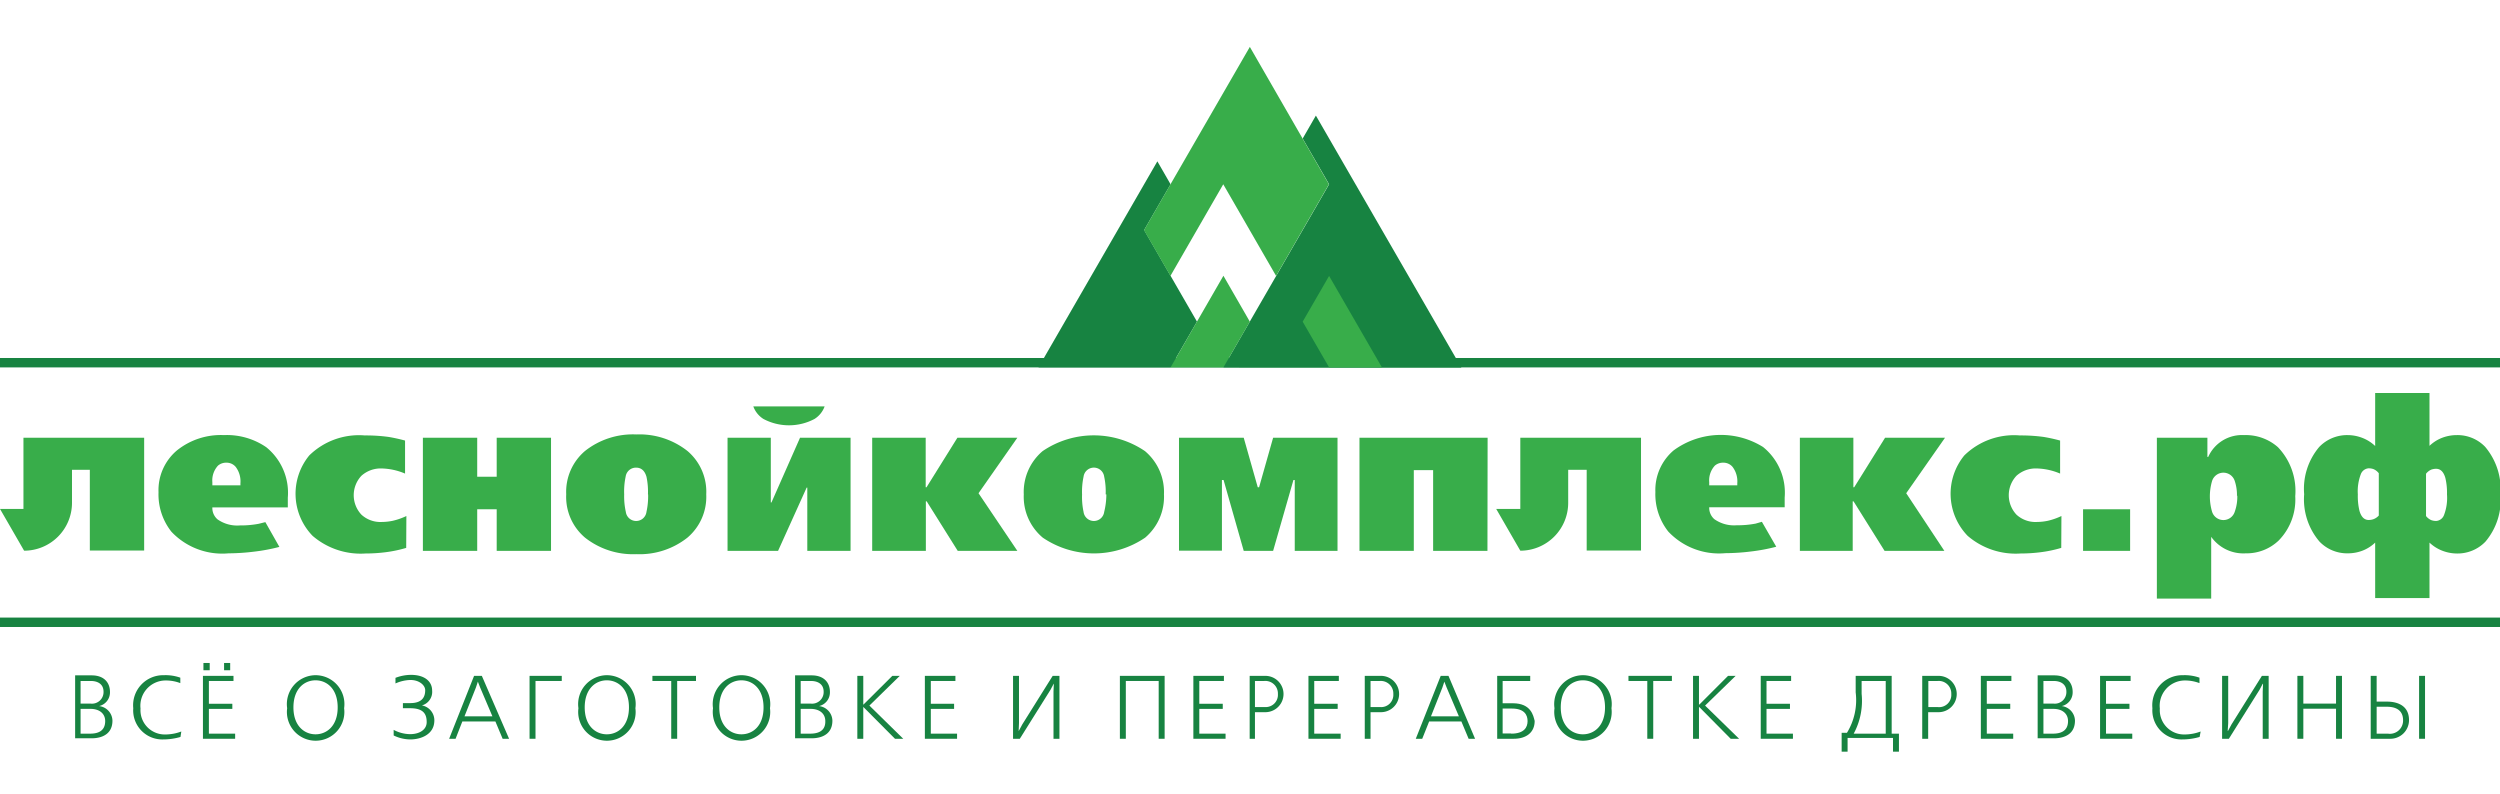 <svg id="Слой_1" data-name="Слой 1" xmlns="http://www.w3.org/2000/svg" viewBox="0 0 151.4 48.07"><defs><style>.cls-1{fill:#178341;}.cls-2{fill:#38ad4a;}</style></defs><title>Новый Лого ЛК-04</title><path class="cls-1" d="M6,42.76v0a.85.85,0,0,0,.66-.86c0-.52-.32-1-1.11-1h-1v3.81h1c.18,0,1.26,0,1.26-1.07A.91.91,0,0,0,6,42.76ZM4.88,41.24H5.5c.42,0,.77.19.77.65a.7.7,0,0,1-.78.72H4.88Zm.58,3.19H4.88v-1.5h.61c.51,0,.88.27.88.74C6.37,44.37,5.78,44.43,5.45,44.43Z"/><rect class="cls-1" x="-0.04" y="21.68" width="151.47" height="0.57"/><path class="cls-1" d="M76.68,40.93h-1v3.81H76V43.13h.63a1.1,1.1,0,1,0,0-2.2Zm-.07,1.89H76V41.24h.56a.76.76,0,0,1,.83.79A.74.74,0,0,1,76.61,42.82Z"/><path class="cls-1" d="M87.72,40.93h-.47l-1.51,3.81h.39l.42-1.05H88.5l.44,1.05h.39Zm-1.06,2.45.69-1.74.12-.36h0l.14.36.74,1.74Z"/><path class="cls-1" d="M83.65,40.93h-1v3.81H83V43.13h.63a1.1,1.1,0,1,0,0-2.2Zm-.07,1.89H83V41.24h.56a.76.76,0,0,1,.82.79A.74.74,0,0,1,83.58,42.82Z"/><path class="cls-1" d="M95.86,40.89a1.75,1.75,0,0,0-1.72,2,1.74,1.74,0,1,0,3.45,0A1.75,1.75,0,0,0,95.86,40.89Zm0,3.58c-.66,0-1.34-.49-1.34-1.63s.67-1.64,1.34-1.64,1.34.5,1.34,1.64S96.52,44.47,95.86,44.47Z"/><path class="cls-1" d="M114.56,44.43v-3.5h-2.18v1a3.79,3.79,0,0,1-.53,2.45h-.32v1.14h.36v-.83h2.75v.83H115V44.43Zm-.36,0h-1.94a4.17,4.17,0,0,0,.48-2.41v-.78h1.46Z"/><path class="cls-1" d="M91.62,42.59H91V41.24h1.67v-.31h-2v3.81h1c.76,0,1.27-.38,1.27-1.08C92.86,43.35,92.73,42.59,91.62,42.59Zm-.1,1.83H91V42.91h.56c.76,0,.95.39.95.76S92.31,44.43,91.52,44.43Z"/><path class="cls-1" d="M49.6,42.76v0a.85.85,0,0,0,.66-.86c0-.52-.32-1-1.11-1h-1v3.81h1c.18,0,1.26,0,1.26-1.07A.91.91,0,0,0,49.6,42.76Zm-1.11-1.52h.62c.42,0,.77.19.77.65a.7.7,0,0,1-.78.72h-.61Zm.58,3.19h-.58v-1.5h.61c.51,0,.88.27.88.74C50,44.37,49.38,44.43,49.06,44.43Z"/><path class="cls-1" d="M29.18,40.93h-.47L27.2,44.74h.39L28,43.69H30l.44,1.05h.39Zm-1.05,2.45.69-1.74.12-.36h0l.14.36.74,1.74Z"/><path class="cls-1" d="M36.75,40.89a1.75,1.75,0,0,0-1.72,2,1.74,1.74,0,1,0,3.45,0A1.75,1.75,0,0,0,36.75,40.89Zm0,3.58c-.66,0-1.34-.49-1.34-1.63s.67-1.64,1.34-1.64,1.34.5,1.34,1.64S37.41,44.47,36.75,44.47Z"/><path class="cls-1" d="M44.9,40.89a1.75,1.75,0,0,0-1.72,2,1.74,1.74,0,1,0,3.45,0A1.75,1.75,0,0,0,44.9,40.89Zm0,3.58c-.66,0-1.34-.49-1.34-1.63s.67-1.64,1.34-1.64,1.34.5,1.34,1.64S45.57,44.47,44.9,44.47Z"/><path class="cls-1" d="M19.11,40.89a1.75,1.75,0,0,0-1.72,2,1.74,1.74,0,1,0,3.45,0A1.75,1.75,0,0,0,19.11,40.89Zm0,3.58c-.66,0-1.34-.49-1.34-1.63s.67-1.64,1.34-1.64,1.34.5,1.34,1.64S19.77,44.47,19.11,44.47Z"/><path class="cls-1" d="M144.54,42.49h-.61V40.93h-.36v3.81h1.15a1.13,1.13,0,0,0,1.17-1.13C145.89,42.49,144.76,42.49,144.54,42.49Zm.08,1.94h-.69V42.8h.6c.31,0,1,.05,1,.82A.8.8,0,0,1,144.61,44.43Z"/><rect class="cls-1" x="13.57" y="40.15" width="0.37" height="0.44"/><rect class="cls-1" x="12.32" y="40.15" width="0.38" height="0.44"/><path class="cls-1" d="M10.93,44.63a3.8,3.8,0,0,1-1.05.15,1.76,1.76,0,0,1-1.81-1.89,1.82,1.82,0,0,1,1.85-2,2.68,2.68,0,0,1,1,.15l0,.33a2.45,2.45,0,0,0-.91-.16,1.53,1.53,0,0,0-1.5,1.7,1.47,1.47,0,0,0,1.47,1.57,2.79,2.79,0,0,0,1-.18Z"/><polygon class="cls-1" points="14.24 44.74 12.29 44.74 12.29 40.93 14.14 40.93 14.14 41.24 12.65 41.24 12.65 42.62 14.07 42.62 14.07 42.93 12.65 42.93 12.65 44.43 14.24 44.43 14.24 44.74"/><path class="cls-1" d="M24.84,44.78a2.35,2.35,0,0,1-1-.24l0-.34a2.14,2.14,0,0,0,1,.26c.55,0,1-.26,1-.73s-.18-.84-1-.84H24.4v-.31h.45c.8,0,.9-.47.9-.78s-.37-.62-.89-.62a2.35,2.35,0,0,0-.91.21l0-.34a2.66,2.66,0,0,1,.94-.18c.83,0,1.28.4,1.28.95a.85.85,0,0,1-.62.9h0a.92.92,0,0,1,.75,1C26.25,44.48,25.5,44.78,24.84,44.78Z"/><polygon class="cls-1" points="34.02 41.24 32.43 41.24 32.43 44.74 32.07 44.74 32.07 40.93 34.02 40.93 34.02 41.24"/><polygon class="cls-1" points="42.15 41.24 41.01 41.24 41.01 44.74 40.65 44.74 40.65 41.24 39.51 41.24 39.51 40.93 42.15 40.93 42.15 41.24"/><polygon class="cls-1" points="54.2 44.74 52.29 42.82 52.28 42.82 52.28 44.74 51.92 44.74 51.92 40.93 52.28 40.93 52.28 42.67 52.29 42.67 54.04 40.93 54.49 40.93 52.65 42.73 54.7 44.74 54.2 44.74"/><polygon class="cls-1" points="57.96 44.74 56.01 44.74 56.01 40.93 57.86 40.93 57.86 41.24 56.37 41.24 56.37 42.62 57.78 42.62 57.78 42.93 56.37 42.93 56.37 44.43 57.96 44.43 57.96 44.74"/><polygon class="cls-1" points="64.16 44.74 63.8 44.74 63.8 41.88 63.82 41.41 63.81 41.41 63.62 41.77 61.76 44.74 61.35 44.74 61.35 40.93 61.71 40.93 61.71 43.79 61.69 44.26 61.7 44.26 61.91 43.87 63.75 40.93 64.16 40.93 64.16 44.74"/><polygon class="cls-1" points="70.53 44.74 70.17 44.74 70.17 41.24 68.18 41.24 68.18 44.74 67.82 44.74 67.82 40.93 70.53 40.93 70.53 44.74"/><polygon class="cls-1" points="74.22 44.74 72.27 44.74 72.27 40.93 74.12 40.93 74.12 41.24 72.63 41.24 72.63 42.62 74.05 42.62 74.05 42.93 72.63 42.93 72.63 44.43 74.22 44.43 74.22 44.74"/><polygon class="cls-1" points="81.19 44.74 79.24 44.74 79.24 40.93 81.08 40.93 81.08 41.24 79.59 41.24 79.59 42.62 81.01 42.62 81.01 42.93 79.59 42.93 79.59 44.43 81.19 44.43 81.19 44.74"/><polygon class="cls-1" points="101.25 41.24 100.12 41.24 100.12 44.74 99.76 44.74 99.76 41.24 98.62 41.24 98.62 40.93 101.25 40.93 101.25 41.24"/><polygon class="cls-1" points="104.81 44.74 102.91 42.82 102.89 42.82 102.89 44.74 102.53 44.74 102.53 40.93 102.89 40.93 102.89 42.67 102.91 42.67 104.65 40.93 105.11 40.93 103.26 42.73 105.32 44.74 104.81 44.74"/><polygon class="cls-1" points="108.58 44.74 106.63 44.74 106.63 40.93 108.47 40.93 108.47 41.24 106.98 41.24 106.98 42.62 108.4 42.62 108.4 42.93 106.98 42.93 106.98 44.43 108.58 44.43 108.58 44.74"/><polygon class="cls-1" points="121.92 44.74 119.96 44.74 119.96 40.93 121.81 40.93 121.81 41.24 120.32 41.24 120.32 42.62 121.74 42.62 121.74 42.93 120.32 42.93 120.32 44.43 121.92 44.43 121.92 44.74"/><polygon class="cls-1" points="129.13 44.74 127.18 44.74 127.18 40.93 129.03 40.93 129.03 41.24 127.54 41.24 127.54 42.62 128.96 42.62 128.96 42.93 127.54 42.93 127.54 44.43 129.13 44.43 129.13 44.74"/><path class="cls-1" d="M133.21,44.63a3.79,3.79,0,0,1-1.05.15,1.76,1.76,0,0,1-1.81-1.89,1.82,1.82,0,0,1,1.85-2,2.69,2.69,0,0,1,1,.15l0,.33a2.46,2.46,0,0,0-.91-.16,1.53,1.53,0,0,0-1.49,1.7,1.47,1.47,0,0,0,1.47,1.57,2.8,2.8,0,0,0,1-.18Z"/><polygon class="cls-1" points="137.39 44.74 137.03 44.74 137.03 41.88 137.05 41.41 137.03 41.41 136.84 41.77 134.98 44.74 134.57 44.74 134.57 40.93 134.94 40.93 134.94 43.79 134.91 44.26 134.93 44.26 135.14 43.87 136.98 40.93 137.39 40.93 137.39 44.74"/><polygon class="cls-1" points="141.83 44.74 141.47 44.74 141.47 42.92 139.49 42.92 139.49 44.74 139.13 44.74 139.13 40.93 139.49 40.93 139.49 42.61 141.47 42.61 141.47 40.93 141.83 40.93 141.83 44.74"/><rect class="cls-1" x="146.5" y="40.93" width="0.36" height="3.81"/><path class="cls-1" d="M124.86,42.76v0a.85.85,0,0,0,.66-.86c0-.52-.32-1-1.12-1h-1v3.81h1c.18,0,1.26,0,1.26-1.07A.91.91,0,0,0,124.86,42.76Zm-1.11-1.52h.62c.42,0,.77.19.77.65a.7.7,0,0,1-.78.72h-.61Zm.58,3.19h-.58v-1.5h.61c.51,0,.88.27.88.74C125.24,44.37,124.64,44.43,124.32,44.43Z"/><path class="cls-1" d="M117.41,40.93h-1v3.81h.36V43.13h.63a1.1,1.1,0,1,0,0-2.2Zm-.07,1.89h-.56V41.24h.56a.76.76,0,0,1,.83.79A.74.74,0,0,1,117.34,42.82Z"/><path class="cls-1" d="M69.29,13.93l3.2,5.55-1.6,2.77h-8L70.09,9.77l.8,1.39ZM79.69,7l-.8,1.39,1.6,2.77-6.41,11.1H88.5Z"/><path class="cls-2" d="M75.69,19.48l-1.6,2.77h-3.2l3.2-5.55Zm4.8-2.77-1.6,2.77,1.6,2.77h3.2ZM75.69,2.84l-6.41,11.1,1.6,2.77,3.2-5.55,3.2,5.55h0l3.2-5.55Z"/><path class="cls-2" d="M24.6,33.18a7.71,7.71,0,0,1-1.23.26,9.79,9.79,0,0,1-1.24.08,4.46,4.46,0,0,1-3.2-1.07,3.66,3.66,0,0,1-.2-4.87,4.3,4.3,0,0,1,3.36-1.21,10.24,10.24,0,0,1,1.44.09,10,10,0,0,1,1,.22v2a3.85,3.85,0,0,0-1.41-.31,1.75,1.75,0,0,0-1.23.44,1.72,1.72,0,0,0,0,2.36,1.7,1.7,0,0,0,1.24.44,3.34,3.34,0,0,0,.65-.07,4,4,0,0,0,.83-.29Z"/><path class="cls-2" d="M33.37,33.36H30.08V30.84H28.9v2.52H25.61V26.51H28.9v2.36h1.18V26.51h3.29Z"/><path class="cls-2" d="M42.77,29.94a3.24,3.24,0,0,1-1.14,2.62,4.67,4.67,0,0,1-3.1,1,4.69,4.69,0,0,1-3.1-1,3.23,3.23,0,0,1-1.14-2.63,3.24,3.24,0,0,1,1.14-2.62,4.67,4.67,0,0,1,3.1-1,4.69,4.69,0,0,1,3.1,1A3.23,3.23,0,0,1,42.77,29.94Zm-3.53,0a4.33,4.33,0,0,0-.09-1.07q-.16-.55-.63-.55a.63.63,0,0,0-.63.54,4.39,4.39,0,0,0-.09,1.08A4.31,4.31,0,0,0,37.9,31a.63.63,0,0,0,1.25,0A4.41,4.41,0,0,0,39.25,29.94Z"/><path class="cls-2" d="M61.61,33.36H58l-1.88-3h-.05v3H52.82V26.51h3.24v3h.05l1.87-3h3.63l-2.35,3.36Z"/><path class="cls-2" d="M70.49,29.94a3.24,3.24,0,0,1-1.14,2.62,5.51,5.51,0,0,1-6.2,0A3.23,3.23,0,0,1,62,29.94a3.24,3.24,0,0,1,1.14-2.62,5.51,5.51,0,0,1,6.2,0A3.24,3.24,0,0,1,70.49,29.94Zm-3.53,0a4.33,4.33,0,0,0-.09-1.07.63.63,0,0,0-1.25,0,4.39,4.39,0,0,0-.09,1.08A4.31,4.31,0,0,0,65.62,31a.63.63,0,0,0,1.25,0A4.4,4.4,0,0,0,67,29.94Z"/><path class="cls-2" d="M16.07,31.62l-.4.1a5.81,5.81,0,0,1-1.14.1,2.07,2.07,0,0,1-1.36-.37.91.91,0,0,1-.31-.72h4.57v-.59a3.55,3.55,0,0,0-1.31-3.06,4.21,4.21,0,0,0-2.56-.73,4.24,4.24,0,0,0-2.86.94,3.15,3.15,0,0,0-1.1,2.52,3.64,3.64,0,0,0,.78,2.39,4.23,4.23,0,0,0,3.46,1.31,13,13,0,0,0,1.53-.1,11.09,11.09,0,0,0,1.55-.29h0ZM12.86,29.2a1.32,1.32,0,0,1,.34-1,.75.75,0,0,1,.51-.18.72.72,0,0,1,.56.25,1.45,1.45,0,0,1,.29,1v.12h-1.7Z"/><path class="cls-2" d="M1.42,26.51v4.31H0l1.46,2.53a2.9,2.9,0,0,0,2.9-2.9v-2H5.44v4.89H8.73V26.51Z"/><path class="cls-2" d="M90.08,33.36H86.79V28.47H85.62v4.89H82.33V26.51h7.76Z"/><path class="cls-2" d="M117.75,33.36h-3.62l-1.88-3h-.05v3H109V26.51h3.24v3h.05l1.87-3h3.63l-2.35,3.36Z"/><path class="cls-2" d="M124.83,33.18a7.71,7.71,0,0,1-1.23.26,9.79,9.79,0,0,1-1.24.08,4.46,4.46,0,0,1-3.2-1.07,3.66,3.66,0,0,1-.2-4.87,4.3,4.3,0,0,1,3.36-1.21,10.24,10.24,0,0,1,1.44.09,10,10,0,0,1,1,.22v2a3.85,3.85,0,0,0-1.41-.31,1.75,1.75,0,0,0-1.23.44,1.72,1.72,0,0,0,0,2.36,1.7,1.7,0,0,0,1.24.44,3.34,3.34,0,0,0,.65-.07,4,4,0,0,0,.83-.29Z"/><path class="cls-2" d="M129,33.36h-2.85V30.84H129Z"/><path class="cls-2" d="M139,30.05a3.54,3.54,0,0,1-1,2.68,2.81,2.81,0,0,1-2,.78,2.39,2.39,0,0,1-2.09-1v3.74h-3.29V26.51h3.06v1.16h.05a2.24,2.24,0,0,1,2.17-1.32,2.94,2.94,0,0,1,2.05.73A3.83,3.83,0,0,1,139,30.05Zm-3.53,0a2.69,2.69,0,0,0-.13-.91.72.72,0,0,0-1.38,0,3.31,3.31,0,0,0,0,1.84.72.72,0,0,0,1.38,0A2.67,2.67,0,0,0,135.49,30Z"/><path class="cls-2" d="M151.43,29.94a3.93,3.93,0,0,1-.91,2.86,2.34,2.34,0,0,1-1.74.72,2.47,2.47,0,0,1-.85-.16,2.34,2.34,0,0,1-.8-.5v3.36h-3.29V32.86a2.32,2.32,0,0,1-.8.5,2.49,2.49,0,0,1-.85.15,2.32,2.32,0,0,1-1.72-.71,3.94,3.94,0,0,1-.93-2.87,3.93,3.93,0,0,1,.91-2.86,2.34,2.34,0,0,1,1.74-.72,2.47,2.47,0,0,1,.85.16,2.35,2.35,0,0,1,.8.5V23.8h3.29V27a2.33,2.33,0,0,1,.8-.5,2.5,2.5,0,0,1,.85-.15,2.32,2.32,0,0,1,1.72.71A4,4,0,0,1,151.43,29.94Zm-7.37,1.28V28.66a.81.81,0,0,0-.32-.25.89.89,0,0,0-.29-.05.55.55,0,0,0-.48.36,2.92,2.92,0,0,0-.18,1.22,3.85,3.85,0,0,0,.1,1q.16.55.56.55a.89.89,0,0,0,.29-.05A.8.8,0,0,0,144.06,31.22Zm4.13-1.28a3.87,3.87,0,0,0-.1-1q-.16-.55-.56-.55a.89.89,0,0,0-.29.05.81.81,0,0,0-.32.25v2.56a.8.8,0,0,0,.32.25.88.88,0,0,0,.29.05.55.55,0,0,0,.48-.36A2.91,2.91,0,0,0,148.19,29.94Z"/><path class="cls-2" d="M106.32,31.71a5.81,5.81,0,0,1-1.14.1,2.07,2.07,0,0,1-1.36-.37.91.91,0,0,1-.31-.72h4.57v-.59a3.55,3.55,0,0,0-1.31-3.06,4.83,4.83,0,0,0-5.42.21,3.15,3.15,0,0,0-1.1,2.52,3.64,3.64,0,0,0,.78,2.39,4.22,4.22,0,0,0,3.46,1.31,13,13,0,0,0,1.53-.1,11.09,11.09,0,0,0,1.55-.29l-.87-1.51Zm-2.81-2.51a1.32,1.32,0,0,1,.34-1,.75.75,0,0,1,.51-.18.72.72,0,0,1,.56.25,1.45,1.45,0,0,1,.29,1v.12h-1.7Z"/><path class="cls-2" d="M92.07,26.51v4.31H90.61l1.46,2.53a2.9,2.9,0,0,0,2.9-2.9v-2h1.12v4.89h3.29V26.51Z"/><polygon class="cls-2" points="51.51 33.36 48.89 33.36 48.89 29.53 48.85 29.53 47.12 33.36 44.06 33.36 44.06 26.51 46.68 26.51 46.68 30.43 46.72 30.43 48.45 26.51 51.51 26.51 51.51 33.36"/><path class="cls-2" d="M45.62,24.61a1.51,1.51,0,0,0,.61.76,3.3,3.3,0,0,0,3.1,0,1.5,1.5,0,0,0,.61-.76Z"/><path class="cls-2" d="M81,33.36H78.41V29.07h-.08L77.1,33.36H75.32L74.1,29.07H74v4.28H71.4V26.51h3.92l.85,3h.08l.85-3H81Z"/><rect class="cls-1" y="37.4" width="151.47" height="0.57"/></svg>
